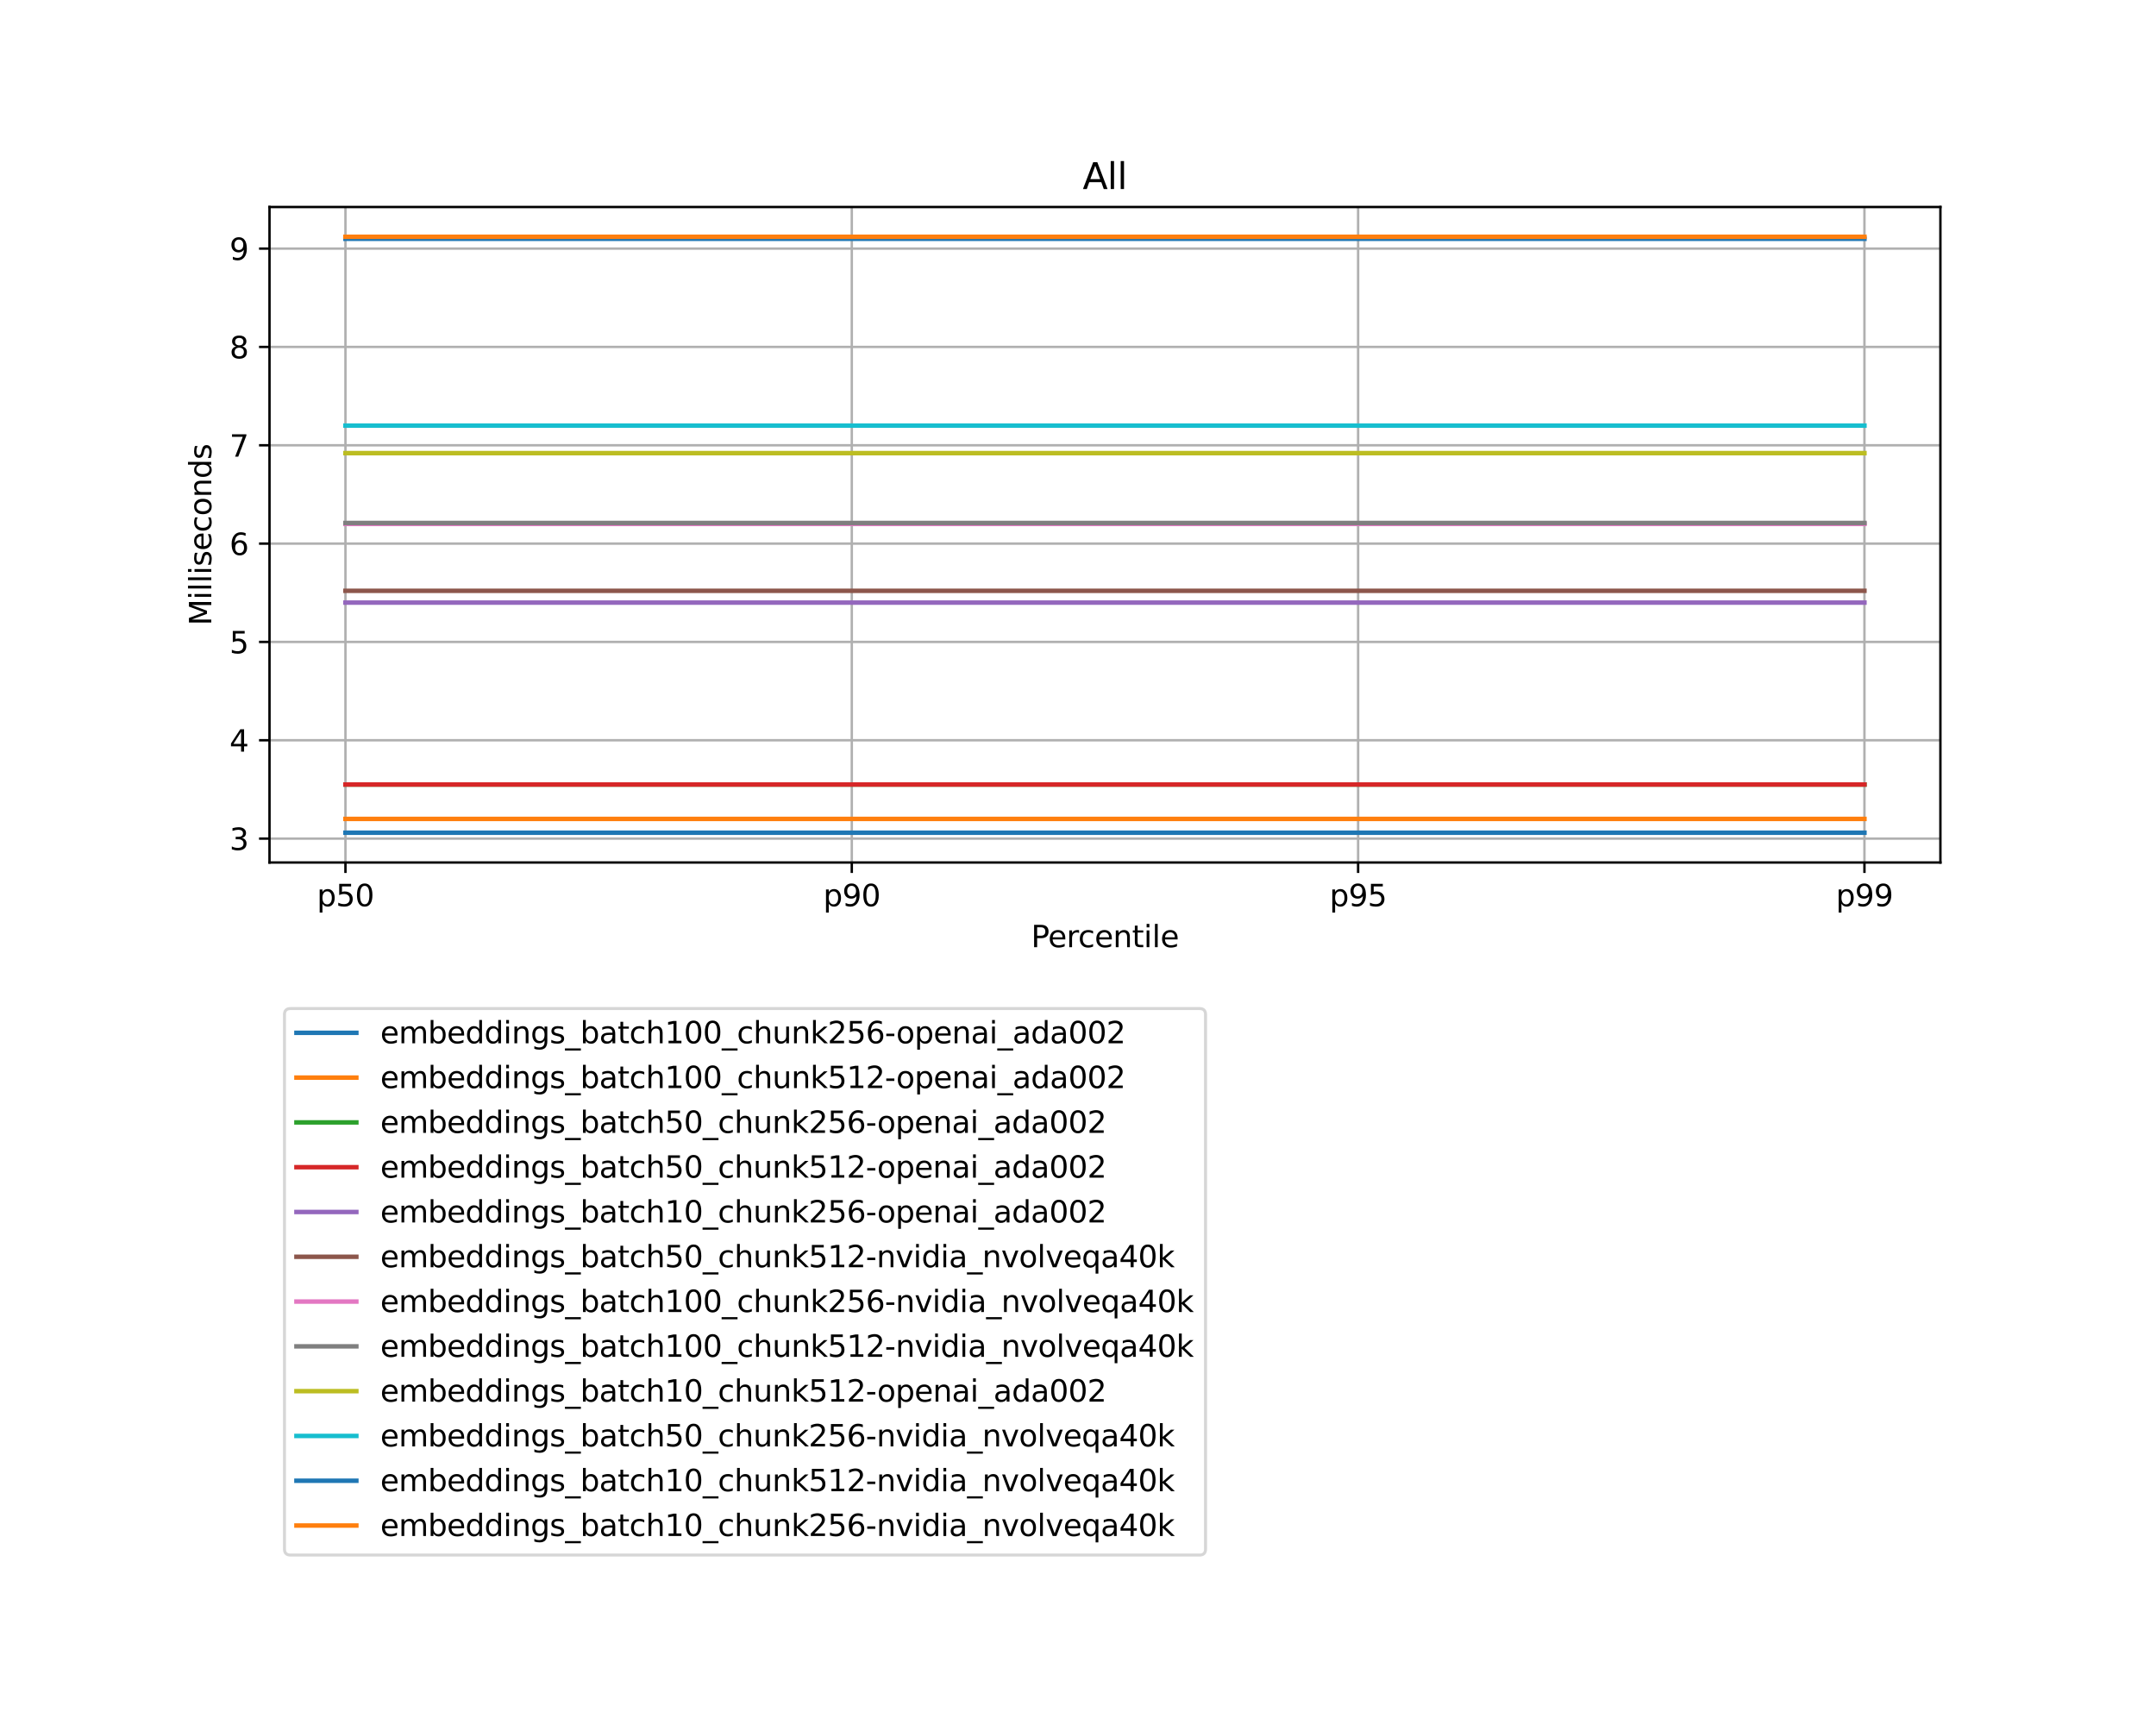 <?xml version="1.0" encoding="utf-8" standalone="no"?>
<!DOCTYPE svg PUBLIC "-//W3C//DTD SVG 1.1//EN"
  "http://www.w3.org/Graphics/SVG/1.1/DTD/svg11.dtd">
<svg xmlns:xlink="http://www.w3.org/1999/xlink" width="720pt" height="576pt" viewBox="0 0 720 576" xmlns="http://www.w3.org/2000/svg" version="1.1">
 <defs>
  <style type="text/css">*{stroke-linejoin: round; stroke-linecap: butt}</style>
 </defs>
 <g id="figure_1">
  <g id="patch_1">
   <path d="M 0 576 
L 720 576 
L 720 0 
L 0 0 
z
" style="fill: #ffffff"/>
  </g>
  <g id="axes_1">
   <g id="patch_2">
    <path d="M 90 288 
L 648 288 
L 648 69.12 
L 90 69.12 
z
" style="fill: #ffffff"/>
   </g>
   <g id="matplotlib.axis_1">
    <g id="xtick_1">
     <g id="line2d_1">
      <path d="M 115.364 288 
L 115.364 69.12 
" clip-path="url(#pc75e6e7403)" style="fill: none; stroke: #b0b0b0; stroke-width: 0.8; stroke-linecap: square"/>
     </g>
     <g id="line2d_2">
      <defs>
       <path id="mc8adda9b5d" d="M 0 0 
L 0 3.5 
" style="stroke: #000000; stroke-width: 0.8"/>
      </defs>
      <g>
       <use xlink:href="#mc8adda9b5d" x="115.364" y="288" style="stroke: #000000; stroke-width: 0.8"/>
      </g>
     </g>
     <g id="text_1">
      <!-- p50 -->
      <g transform="translate(105.827 302.598) scale(0.1 -0.1)">
       <defs>
        <path id="DejaVuSans-70" d="M 1159 525 
L 1159 -1331 
L 581 -1331 
L 581 3500 
L 1159 3500 
L 1159 2969 
Q 1341 3281 1617 3432 
Q 1894 3584 2278 3584 
Q 2916 3584 3314 3078 
Q 3713 2572 3713 1747 
Q 3713 922 3314 415 
Q 2916 -91 2278 -91 
Q 1894 -91 1617 61 
Q 1341 213 1159 525 
z
M 3116 1747 
Q 3116 2381 2855 2742 
Q 2594 3103 2138 3103 
Q 1681 3103 1420 2742 
Q 1159 2381 1159 1747 
Q 1159 1113 1420 752 
Q 1681 391 2138 391 
Q 2594 391 2855 752 
Q 3116 1113 3116 1747 
z
" transform="scale(0.016)"/>
        <path id="DejaVuSans-35" d="M 691 4666 
L 3169 4666 
L 3169 4134 
L 1269 4134 
L 1269 2991 
Q 1406 3038 1543 3061 
Q 1681 3084 1819 3084 
Q 2600 3084 3056 2656 
Q 3513 2228 3513 1497 
Q 3513 744 3044 326 
Q 2575 -91 1722 -91 
Q 1428 -91 1123 -41 
Q 819 9 494 109 
L 494 744 
Q 775 591 1075 516 
Q 1375 441 1709 441 
Q 2250 441 2565 725 
Q 2881 1009 2881 1497 
Q 2881 1984 2565 2268 
Q 2250 2553 1709 2553 
Q 1456 2553 1204 2497 
Q 953 2441 691 2322 
L 691 4666 
z
" transform="scale(0.016)"/>
        <path id="DejaVuSans-30" d="M 2034 4250 
Q 1547 4250 1301 3770 
Q 1056 3291 1056 2328 
Q 1056 1369 1301 889 
Q 1547 409 2034 409 
Q 2525 409 2770 889 
Q 3016 1369 3016 2328 
Q 3016 3291 2770 3770 
Q 2525 4250 2034 4250 
z
M 2034 4750 
Q 2819 4750 3233 4129 
Q 3647 3509 3647 2328 
Q 3647 1150 3233 529 
Q 2819 -91 2034 -91 
Q 1250 -91 836 529 
Q 422 1150 422 2328 
Q 422 3509 836 4129 
Q 1250 4750 2034 4750 
z
" transform="scale(0.016)"/>
       </defs>
       <use xlink:href="#DejaVuSans-70"/>
       <use xlink:href="#DejaVuSans-35" x="63.477"/>
       <use xlink:href="#DejaVuSans-30" x="127.1"/>
      </g>
     </g>
    </g>
    <g id="xtick_2">
     <g id="line2d_3">
      <path d="M 284.455 288 
L 284.455 69.12 
" clip-path="url(#pc75e6e7403)" style="fill: none; stroke: #b0b0b0; stroke-width: 0.8; stroke-linecap: square"/>
     </g>
     <g id="line2d_4">
      <g>
       <use xlink:href="#mc8adda9b5d" x="284.455" y="288" style="stroke: #000000; stroke-width: 0.8"/>
      </g>
     </g>
     <g id="text_2">
      <!-- p90 -->
      <g transform="translate(274.918 302.598) scale(0.1 -0.1)">
       <defs>
        <path id="DejaVuSans-39" d="M 703 97 
L 703 672 
Q 941 559 1184 500 
Q 1428 441 1663 441 
Q 2288 441 2617 861 
Q 2947 1281 2994 2138 
Q 2813 1869 2534 1725 
Q 2256 1581 1919 1581 
Q 1219 1581 811 2004 
Q 403 2428 403 3163 
Q 403 3881 828 4315 
Q 1253 4750 1959 4750 
Q 2769 4750 3195 4129 
Q 3622 3509 3622 2328 
Q 3622 1225 3098 567 
Q 2575 -91 1691 -91 
Q 1453 -91 1209 -44 
Q 966 3 703 97 
z
M 1959 2075 
Q 2384 2075 2632 2365 
Q 2881 2656 2881 3163 
Q 2881 3666 2632 3958 
Q 2384 4250 1959 4250 
Q 1534 4250 1286 3958 
Q 1038 3666 1038 3163 
Q 1038 2656 1286 2365 
Q 1534 2075 1959 2075 
z
" transform="scale(0.016)"/>
       </defs>
       <use xlink:href="#DejaVuSans-70"/>
       <use xlink:href="#DejaVuSans-39" x="63.477"/>
       <use xlink:href="#DejaVuSans-30" x="127.1"/>
      </g>
     </g>
    </g>
    <g id="xtick_3">
     <g id="line2d_5">
      <path d="M 453.545 288 
L 453.545 69.12 
" clip-path="url(#pc75e6e7403)" style="fill: none; stroke: #b0b0b0; stroke-width: 0.8; stroke-linecap: square"/>
     </g>
     <g id="line2d_6">
      <g>
       <use xlink:href="#mc8adda9b5d" x="453.545" y="288" style="stroke: #000000; stroke-width: 0.8"/>
      </g>
     </g>
     <g id="text_3">
      <!-- p95 -->
      <g transform="translate(444.009 302.598) scale(0.1 -0.1)">
       <use xlink:href="#DejaVuSans-70"/>
       <use xlink:href="#DejaVuSans-39" x="63.477"/>
       <use xlink:href="#DejaVuSans-35" x="127.1"/>
      </g>
     </g>
    </g>
    <g id="xtick_4">
     <g id="line2d_7">
      <path d="M 622.636 288 
L 622.636 69.12 
" clip-path="url(#pc75e6e7403)" style="fill: none; stroke: #b0b0b0; stroke-width: 0.8; stroke-linecap: square"/>
     </g>
     <g id="line2d_8">
      <g>
       <use xlink:href="#mc8adda9b5d" x="622.636" y="288" style="stroke: #000000; stroke-width: 0.8"/>
      </g>
     </g>
     <g id="text_4">
      <!-- p99 -->
      <g transform="translate(613.1 302.598) scale(0.1 -0.1)">
       <use xlink:href="#DejaVuSans-70"/>
       <use xlink:href="#DejaVuSans-39" x="63.477"/>
       <use xlink:href="#DejaVuSans-39" x="127.1"/>
      </g>
     </g>
    </g>
    <g id="text_5">
     <!-- Percentile -->
     <g transform="translate(344.337 316.277) scale(0.1 -0.1)">
      <defs>
       <path id="DejaVuSans-50" d="M 1259 4147 
L 1259 2394 
L 2053 2394 
Q 2494 2394 2734 2622 
Q 2975 2850 2975 3272 
Q 2975 3691 2734 3919 
Q 2494 4147 2053 4147 
L 1259 4147 
z
M 628 4666 
L 2053 4666 
Q 2838 4666 3239 4311 
Q 3641 3956 3641 3272 
Q 3641 2581 3239 2228 
Q 2838 1875 2053 1875 
L 1259 1875 
L 1259 0 
L 628 0 
L 628 4666 
z
" transform="scale(0.016)"/>
       <path id="DejaVuSans-65" d="M 3597 1894 
L 3597 1613 
L 953 1613 
Q 991 1019 1311 708 
Q 1631 397 2203 397 
Q 2534 397 2845 478 
Q 3156 559 3463 722 
L 3463 178 
Q 3153 47 2828 -22 
Q 2503 -91 2169 -91 
Q 1331 -91 842 396 
Q 353 884 353 1716 
Q 353 2575 817 3079 
Q 1281 3584 2069 3584 
Q 2775 3584 3186 3129 
Q 3597 2675 3597 1894 
z
M 3022 2063 
Q 3016 2534 2758 2815 
Q 2500 3097 2075 3097 
Q 1594 3097 1305 2825 
Q 1016 2553 972 2059 
L 3022 2063 
z
" transform="scale(0.016)"/>
       <path id="DejaVuSans-72" d="M 2631 2963 
Q 2534 3019 2420 3045 
Q 2306 3072 2169 3072 
Q 1681 3072 1420 2755 
Q 1159 2438 1159 1844 
L 1159 0 
L 581 0 
L 581 3500 
L 1159 3500 
L 1159 2956 
Q 1341 3275 1631 3429 
Q 1922 3584 2338 3584 
Q 2397 3584 2469 3576 
Q 2541 3569 2628 3553 
L 2631 2963 
z
" transform="scale(0.016)"/>
       <path id="DejaVuSans-63" d="M 3122 3366 
L 3122 2828 
Q 2878 2963 2633 3030 
Q 2388 3097 2138 3097 
Q 1578 3097 1268 2742 
Q 959 2388 959 1747 
Q 959 1106 1268 751 
Q 1578 397 2138 397 
Q 2388 397 2633 464 
Q 2878 531 3122 666 
L 3122 134 
Q 2881 22 2623 -34 
Q 2366 -91 2075 -91 
Q 1284 -91 818 406 
Q 353 903 353 1747 
Q 353 2603 823 3093 
Q 1294 3584 2113 3584 
Q 2378 3584 2631 3529 
Q 2884 3475 3122 3366 
z
" transform="scale(0.016)"/>
       <path id="DejaVuSans-6e" d="M 3513 2113 
L 3513 0 
L 2938 0 
L 2938 2094 
Q 2938 2591 2744 2837 
Q 2550 3084 2163 3084 
Q 1697 3084 1428 2787 
Q 1159 2491 1159 1978 
L 1159 0 
L 581 0 
L 581 3500 
L 1159 3500 
L 1159 2956 
Q 1366 3272 1645 3428 
Q 1925 3584 2291 3584 
Q 2894 3584 3203 3211 
Q 3513 2838 3513 2113 
z
" transform="scale(0.016)"/>
       <path id="DejaVuSans-74" d="M 1172 4494 
L 1172 3500 
L 2356 3500 
L 2356 3053 
L 1172 3053 
L 1172 1153 
Q 1172 725 1289 603 
Q 1406 481 1766 481 
L 2356 481 
L 2356 0 
L 1766 0 
Q 1100 0 847 248 
Q 594 497 594 1153 
L 594 3053 
L 172 3053 
L 172 3500 
L 594 3500 
L 594 4494 
L 1172 4494 
z
" transform="scale(0.016)"/>
       <path id="DejaVuSans-69" d="M 603 3500 
L 1178 3500 
L 1178 0 
L 603 0 
L 603 3500 
z
M 603 4863 
L 1178 4863 
L 1178 4134 
L 603 4134 
L 603 4863 
z
" transform="scale(0.016)"/>
       <path id="DejaVuSans-6c" d="M 603 4863 
L 1178 4863 
L 1178 0 
L 603 0 
L 603 4863 
z
" transform="scale(0.016)"/>
      </defs>
      <use xlink:href="#DejaVuSans-50"/>
      <use xlink:href="#DejaVuSans-65" x="56.678"/>
      <use xlink:href="#DejaVuSans-72" x="118.201"/>
      <use xlink:href="#DejaVuSans-63" x="157.064"/>
      <use xlink:href="#DejaVuSans-65" x="212.045"/>
      <use xlink:href="#DejaVuSans-6e" x="273.568"/>
      <use xlink:href="#DejaVuSans-74" x="336.947"/>
      <use xlink:href="#DejaVuSans-69" x="376.156"/>
      <use xlink:href="#DejaVuSans-6c" x="403.939"/>
      <use xlink:href="#DejaVuSans-65" x="431.723"/>
     </g>
    </g>
   </g>
   <g id="matplotlib.axis_2">
    <g id="ytick_1">
     <g id="line2d_9">
      <path d="M 90 280.021 
L 648 280.021 
" clip-path="url(#pc75e6e7403)" style="fill: none; stroke: #b0b0b0; stroke-width: 0.8; stroke-linecap: square"/>
     </g>
     <g id="line2d_10">
      <defs>
       <path id="m643e9d673b" d="M 0 0 
L -3.5 0 
" style="stroke: #000000; stroke-width: 0.8"/>
      </defs>
      <g>
       <use xlink:href="#m643e9d673b" x="90" y="280.021" style="stroke: #000000; stroke-width: 0.8"/>
      </g>
     </g>
     <g id="text_6">
      <!-- 3 -->
      <g transform="translate(76.638 283.82) scale(0.1 -0.1)">
       <defs>
        <path id="DejaVuSans-33" d="M 2597 2516 
Q 3050 2419 3304 2112 
Q 3559 1806 3559 1356 
Q 3559 666 3084 287 
Q 2609 -91 1734 -91 
Q 1441 -91 1130 -33 
Q 819 25 488 141 
L 488 750 
Q 750 597 1062 519 
Q 1375 441 1716 441 
Q 2309 441 2620 675 
Q 2931 909 2931 1356 
Q 2931 1769 2642 2001 
Q 2353 2234 1838 2234 
L 1294 2234 
L 1294 2753 
L 1863 2753 
Q 2328 2753 2575 2939 
Q 2822 3125 2822 3475 
Q 2822 3834 2567 4026 
Q 2313 4219 1838 4219 
Q 1578 4219 1281 4162 
Q 984 4106 628 3988 
L 628 4550 
Q 988 4650 1302 4700 
Q 1616 4750 1894 4750 
Q 2613 4750 3031 4423 
Q 3450 4097 3450 3541 
Q 3450 3153 3228 2886 
Q 3006 2619 2597 2516 
z
" transform="scale(0.016)"/>
       </defs>
       <use xlink:href="#DejaVuSans-33"/>
      </g>
     </g>
    </g>
    <g id="ytick_2">
     <g id="line2d_11">
      <path d="M 90 247.186 
L 648 247.186 
" clip-path="url(#pc75e6e7403)" style="fill: none; stroke: #b0b0b0; stroke-width: 0.8; stroke-linecap: square"/>
     </g>
     <g id="line2d_12">
      <g>
       <use xlink:href="#m643e9d673b" x="90" y="247.186" style="stroke: #000000; stroke-width: 0.8"/>
      </g>
     </g>
     <g id="text_7">
      <!-- 4 -->
      <g transform="translate(76.638 250.985) scale(0.1 -0.1)">
       <defs>
        <path id="DejaVuSans-34" d="M 2419 4116 
L 825 1625 
L 2419 1625 
L 2419 4116 
z
M 2253 4666 
L 3047 4666 
L 3047 1625 
L 3713 1625 
L 3713 1100 
L 3047 1100 
L 3047 0 
L 2419 0 
L 2419 1100 
L 313 1100 
L 313 1709 
L 2253 4666 
z
" transform="scale(0.016)"/>
       </defs>
       <use xlink:href="#DejaVuSans-34"/>
      </g>
     </g>
    </g>
    <g id="ytick_3">
     <g id="line2d_13">
      <path d="M 90 214.35 
L 648 214.35 
" clip-path="url(#pc75e6e7403)" style="fill: none; stroke: #b0b0b0; stroke-width: 0.8; stroke-linecap: square"/>
     </g>
     <g id="line2d_14">
      <g>
       <use xlink:href="#m643e9d673b" x="90" y="214.35" style="stroke: #000000; stroke-width: 0.8"/>
      </g>
     </g>
     <g id="text_8">
      <!-- 5 -->
      <g transform="translate(76.638 218.15) scale(0.1 -0.1)">
       <use xlink:href="#DejaVuSans-35"/>
      </g>
     </g>
    </g>
    <g id="ytick_4">
     <g id="line2d_15">
      <path d="M 90 181.515 
L 648 181.515 
" clip-path="url(#pc75e6e7403)" style="fill: none; stroke: #b0b0b0; stroke-width: 0.8; stroke-linecap: square"/>
     </g>
     <g id="line2d_16">
      <g>
       <use xlink:href="#m643e9d673b" x="90" y="181.515" style="stroke: #000000; stroke-width: 0.8"/>
      </g>
     </g>
     <g id="text_9">
      <!-- 6 -->
      <g transform="translate(76.638 185.314) scale(0.1 -0.1)">
       <defs>
        <path id="DejaVuSans-36" d="M 2113 2584 
Q 1688 2584 1439 2293 
Q 1191 2003 1191 1497 
Q 1191 994 1439 701 
Q 1688 409 2113 409 
Q 2538 409 2786 701 
Q 3034 994 3034 1497 
Q 3034 2003 2786 2293 
Q 2538 2584 2113 2584 
z
M 3366 4563 
L 3366 3988 
Q 3128 4100 2886 4159 
Q 2644 4219 2406 4219 
Q 1781 4219 1451 3797 
Q 1122 3375 1075 2522 
Q 1259 2794 1537 2939 
Q 1816 3084 2150 3084 
Q 2853 3084 3261 2657 
Q 3669 2231 3669 1497 
Q 3669 778 3244 343 
Q 2819 -91 2113 -91 
Q 1303 -91 875 529 
Q 447 1150 447 2328 
Q 447 3434 972 4092 
Q 1497 4750 2381 4750 
Q 2619 4750 2861 4703 
Q 3103 4656 3366 4563 
z
" transform="scale(0.016)"/>
       </defs>
       <use xlink:href="#DejaVuSans-36"/>
      </g>
     </g>
    </g>
    <g id="ytick_5">
     <g id="line2d_17">
      <path d="M 90 148.68 
L 648 148.68 
" clip-path="url(#pc75e6e7403)" style="fill: none; stroke: #b0b0b0; stroke-width: 0.8; stroke-linecap: square"/>
     </g>
     <g id="line2d_18">
      <g>
       <use xlink:href="#m643e9d673b" x="90" y="148.68" style="stroke: #000000; stroke-width: 0.8"/>
      </g>
     </g>
     <g id="text_10">
      <!-- 7 -->
      <g transform="translate(76.638 152.479) scale(0.1 -0.1)">
       <defs>
        <path id="DejaVuSans-37" d="M 525 4666 
L 3525 4666 
L 3525 4397 
L 1831 0 
L 1172 0 
L 2766 4134 
L 525 4134 
L 525 4666 
z
" transform="scale(0.016)"/>
       </defs>
       <use xlink:href="#DejaVuSans-37"/>
      </g>
     </g>
    </g>
    <g id="ytick_6">
     <g id="line2d_19">
      <path d="M 90 115.845 
L 648 115.845 
" clip-path="url(#pc75e6e7403)" style="fill: none; stroke: #b0b0b0; stroke-width: 0.8; stroke-linecap: square"/>
     </g>
     <g id="line2d_20">
      <g>
       <use xlink:href="#m643e9d673b" x="90" y="115.845" style="stroke: #000000; stroke-width: 0.8"/>
      </g>
     </g>
     <g id="text_11">
      <!-- 8 -->
      <g transform="translate(76.638 119.644) scale(0.1 -0.1)">
       <defs>
        <path id="DejaVuSans-38" d="M 2034 2216 
Q 1584 2216 1326 1975 
Q 1069 1734 1069 1313 
Q 1069 891 1326 650 
Q 1584 409 2034 409 
Q 2484 409 2743 651 
Q 3003 894 3003 1313 
Q 3003 1734 2745 1975 
Q 2488 2216 2034 2216 
z
M 1403 2484 
Q 997 2584 770 2862 
Q 544 3141 544 3541 
Q 544 4100 942 4425 
Q 1341 4750 2034 4750 
Q 2731 4750 3128 4425 
Q 3525 4100 3525 3541 
Q 3525 3141 3298 2862 
Q 3072 2584 2669 2484 
Q 3125 2378 3379 2068 
Q 3634 1759 3634 1313 
Q 3634 634 3220 271 
Q 2806 -91 2034 -91 
Q 1263 -91 848 271 
Q 434 634 434 1313 
Q 434 1759 690 2068 
Q 947 2378 1403 2484 
z
M 1172 3481 
Q 1172 3119 1398 2916 
Q 1625 2713 2034 2713 
Q 2441 2713 2670 2916 
Q 2900 3119 2900 3481 
Q 2900 3844 2670 4047 
Q 2441 4250 2034 4250 
Q 1625 4250 1398 4047 
Q 1172 3844 1172 3481 
z
" transform="scale(0.016)"/>
       </defs>
       <use xlink:href="#DejaVuSans-38"/>
      </g>
     </g>
    </g>
    <g id="ytick_7">
     <g id="line2d_21">
      <path d="M 90 83.009 
L 648 83.009 
" clip-path="url(#pc75e6e7403)" style="fill: none; stroke: #b0b0b0; stroke-width: 0.8; stroke-linecap: square"/>
     </g>
     <g id="line2d_22">
      <g>
       <use xlink:href="#m643e9d673b" x="90" y="83.009" style="stroke: #000000; stroke-width: 0.8"/>
      </g>
     </g>
     <g id="text_12">
      <!-- 9 -->
      <g transform="translate(76.638 86.809) scale(0.1 -0.1)">
       <use xlink:href="#DejaVuSans-39"/>
      </g>
     </g>
    </g>
    <g id="text_13">
     <!-- Milliseconds -->
     <g transform="translate(70.558 208.868) rotate(-90) scale(0.1 -0.1)">
      <defs>
       <path id="DejaVuSans-4d" d="M 628 4666 
L 1569 4666 
L 2759 1491 
L 3956 4666 
L 4897 4666 
L 4897 0 
L 4281 0 
L 4281 4097 
L 3078 897 
L 2444 897 
L 1241 4097 
L 1241 0 
L 628 0 
L 628 4666 
z
" transform="scale(0.016)"/>
       <path id="DejaVuSans-73" d="M 2834 3397 
L 2834 2853 
Q 2591 2978 2328 3040 
Q 2066 3103 1784 3103 
Q 1356 3103 1142 2972 
Q 928 2841 928 2578 
Q 928 2378 1081 2264 
Q 1234 2150 1697 2047 
L 1894 2003 
Q 2506 1872 2764 1633 
Q 3022 1394 3022 966 
Q 3022 478 2636 193 
Q 2250 -91 1575 -91 
Q 1294 -91 989 -36 
Q 684 19 347 128 
L 347 722 
Q 666 556 975 473 
Q 1284 391 1588 391 
Q 1994 391 2212 530 
Q 2431 669 2431 922 
Q 2431 1156 2273 1281 
Q 2116 1406 1581 1522 
L 1381 1569 
Q 847 1681 609 1914 
Q 372 2147 372 2553 
Q 372 3047 722 3315 
Q 1072 3584 1716 3584 
Q 2034 3584 2315 3537 
Q 2597 3491 2834 3397 
z
" transform="scale(0.016)"/>
       <path id="DejaVuSans-6f" d="M 1959 3097 
Q 1497 3097 1228 2736 
Q 959 2375 959 1747 
Q 959 1119 1226 758 
Q 1494 397 1959 397 
Q 2419 397 2687 759 
Q 2956 1122 2956 1747 
Q 2956 2369 2687 2733 
Q 2419 3097 1959 3097 
z
M 1959 3584 
Q 2709 3584 3137 3096 
Q 3566 2609 3566 1747 
Q 3566 888 3137 398 
Q 2709 -91 1959 -91 
Q 1206 -91 779 398 
Q 353 888 353 1747 
Q 353 2609 779 3096 
Q 1206 3584 1959 3584 
z
" transform="scale(0.016)"/>
       <path id="DejaVuSans-64" d="M 2906 2969 
L 2906 4863 
L 3481 4863 
L 3481 0 
L 2906 0 
L 2906 525 
Q 2725 213 2448 61 
Q 2172 -91 1784 -91 
Q 1150 -91 751 415 
Q 353 922 353 1747 
Q 353 2572 751 3078 
Q 1150 3584 1784 3584 
Q 2172 3584 2448 3432 
Q 2725 3281 2906 2969 
z
M 947 1747 
Q 947 1113 1208 752 
Q 1469 391 1925 391 
Q 2381 391 2643 752 
Q 2906 1113 2906 1747 
Q 2906 2381 2643 2742 
Q 2381 3103 1925 3103 
Q 1469 3103 1208 2742 
Q 947 2381 947 1747 
z
" transform="scale(0.016)"/>
      </defs>
      <use xlink:href="#DejaVuSans-4d"/>
      <use xlink:href="#DejaVuSans-69" x="86.279"/>
      <use xlink:href="#DejaVuSans-6c" x="114.062"/>
      <use xlink:href="#DejaVuSans-6c" x="141.846"/>
      <use xlink:href="#DejaVuSans-69" x="169.629"/>
      <use xlink:href="#DejaVuSans-73" x="197.412"/>
      <use xlink:href="#DejaVuSans-65" x="249.512"/>
      <use xlink:href="#DejaVuSans-63" x="311.035"/>
      <use xlink:href="#DejaVuSans-6f" x="366.016"/>
      <use xlink:href="#DejaVuSans-6e" x="427.197"/>
      <use xlink:href="#DejaVuSans-64" x="490.576"/>
      <use xlink:href="#DejaVuSans-73" x="554.053"/>
     </g>
    </g>
   </g>
   <g id="line2d_23">
    <path d="M 115.364 278.051 
L 284.455 278.051 
L 453.545 278.051 
L 622.636 278.051 
" clip-path="url(#pc75e6e7403)" style="fill: none; stroke: #1f77b4; stroke-width: 1.5; stroke-linecap: square"/>
   </g>
   <g id="line2d_24">
    <path d="M 115.364 273.454 
L 284.455 273.454 
L 453.545 273.454 
L 622.636 273.454 
" clip-path="url(#pc75e6e7403)" style="fill: none; stroke: #ff7f0e; stroke-width: 1.5; stroke-linecap: square"/>
   </g>
   <g id="line2d_25">
    <path d="M 115.364 261.962 
L 284.455 261.962 
L 453.545 261.962 
L 622.636 261.962 
" clip-path="url(#pc75e6e7403)" style="fill: none; stroke: #2ca02c; stroke-width: 1.5; stroke-linecap: square"/>
   </g>
   <g id="line2d_26">
    <path d="M 115.364 261.962 
L 284.455 261.962 
L 453.545 261.962 
L 622.636 261.962 
" clip-path="url(#pc75e6e7403)" style="fill: none; stroke: #d62728; stroke-width: 1.5; stroke-linecap: square"/>
   </g>
   <g id="line2d_27">
    <path d="M 115.364 201.216 
L 284.455 201.216 
L 453.545 201.216 
L 622.636 201.216 
" clip-path="url(#pc75e6e7403)" style="fill: none; stroke: #9467bd; stroke-width: 1.5; stroke-linecap: square"/>
   </g>
   <g id="line2d_28">
    <path d="M 115.364 197.276 
L 284.455 197.276 
L 453.545 197.276 
L 622.636 197.276 
" clip-path="url(#pc75e6e7403)" style="fill: none; stroke: #8c564b; stroke-width: 1.5; stroke-linecap: square"/>
   </g>
   <g id="line2d_29">
    <path d="M 115.364 174.948 
L 284.455 174.948 
L 453.545 174.948 
L 622.636 174.948 
" clip-path="url(#pc75e6e7403)" style="fill: none; stroke: #e377c2; stroke-width: 1.5; stroke-linecap: square"/>
   </g>
   <g id="line2d_30">
    <path d="M 115.364 174.62 
L 284.455 174.62 
L 453.545 174.62 
L 622.636 174.62 
" clip-path="url(#pc75e6e7403)" style="fill: none; stroke: #7f7f7f; stroke-width: 1.5; stroke-linecap: square"/>
   </g>
   <g id="line2d_31">
    <path d="M 115.364 151.307 
L 284.455 151.307 
L 453.545 151.307 
L 622.636 151.307 
" clip-path="url(#pc75e6e7403)" style="fill: none; stroke: #bcbd22; stroke-width: 1.5; stroke-linecap: square"/>
   </g>
   <g id="line2d_32">
    <path d="M 115.364 142.113 
L 284.455 142.113 
L 453.545 142.113 
L 622.636 142.113 
" clip-path="url(#pc75e6e7403)" style="fill: none; stroke: #17becf; stroke-width: 1.5; stroke-linecap: square"/>
   </g>
   <g id="line2d_33">
    <path d="M 115.364 79.726 
L 284.455 79.726 
L 453.545 79.726 
L 622.636 79.726 
" clip-path="url(#pc75e6e7403)" style="fill: none; stroke: #1f77b4; stroke-width: 1.5; stroke-linecap: square"/>
   </g>
   <g id="line2d_34">
    <path d="M 115.364 79.069 
L 284.455 79.069 
L 453.545 79.069 
L 622.636 79.069 
" clip-path="url(#pc75e6e7403)" style="fill: none; stroke: #ff7f0e; stroke-width: 1.5; stroke-linecap: square"/>
   </g>
   <g id="patch_3">
    <path d="M 90 288 
L 90 69.12 
" style="fill: none; stroke: #000000; stroke-width: 0.8; stroke-linejoin: miter; stroke-linecap: square"/>
   </g>
   <g id="patch_4">
    <path d="M 648 288 
L 648 69.12 
" style="fill: none; stroke: #000000; stroke-width: 0.8; stroke-linejoin: miter; stroke-linecap: square"/>
   </g>
   <g id="patch_5">
    <path d="M 90 288 
L 648 288 
" style="fill: none; stroke: #000000; stroke-width: 0.8; stroke-linejoin: miter; stroke-linecap: square"/>
   </g>
   <g id="patch_6">
    <path d="M 90 69.12 
L 648 69.12 
" style="fill: none; stroke: #000000; stroke-width: 0.8; stroke-linejoin: miter; stroke-linecap: square"/>
   </g>
   <g id="text_14">
    <!-- All -->
    <g transform="translate(361.562 63.12) scale(0.12 -0.12)">
     <defs>
      <path id="DejaVuSans-41" d="M 2188 4044 
L 1331 1722 
L 3047 1722 
L 2188 4044 
z
M 1831 4666 
L 2547 4666 
L 4325 0 
L 3669 0 
L 3244 1197 
L 1141 1197 
L 716 0 
L 50 0 
L 1831 4666 
z
" transform="scale(0.016)"/>
     </defs>
     <use xlink:href="#DejaVuSans-41"/>
     <use xlink:href="#DejaVuSans-6c" x="68.408"/>
     <use xlink:href="#DejaVuSans-6c" x="96.191"/>
    </g>
   </g>
   <g id="legend_1">
    <g id="patch_7">
     <path d="M 97 519.251 
L 400.589 519.251 
Q 402.589 519.251 402.589 517.251 
L 402.589 338.776 
Q 402.589 336.776 400.589 336.776 
L 97 336.776 
Q 95 336.776 95 338.776 
L 95 517.251 
Q 95 519.251 97 519.251 
z
" style="fill: #ffffff; opacity: 0.8; stroke: #cccccc; stroke-linejoin: miter"/>
    </g>
    <g id="line2d_35">
     <path d="M 99 344.874 
L 109 344.874 
L 119 344.874 
" style="fill: none; stroke: #1f77b4; stroke-width: 1.5; stroke-linecap: square"/>
    </g>
    <g id="text_15">
     <!-- embeddings_batch100_chunk256-openai_ada002 -->
     <g transform="translate(127 348.374) scale(0.1 -0.1)">
      <defs>
       <path id="DejaVuSans-6d" d="M 3328 2828 
Q 3544 3216 3844 3400 
Q 4144 3584 4550 3584 
Q 5097 3584 5394 3201 
Q 5691 2819 5691 2113 
L 5691 0 
L 5113 0 
L 5113 2094 
Q 5113 2597 4934 2840 
Q 4756 3084 4391 3084 
Q 3944 3084 3684 2787 
Q 3425 2491 3425 1978 
L 3425 0 
L 2847 0 
L 2847 2094 
Q 2847 2600 2669 2842 
Q 2491 3084 2119 3084 
Q 1678 3084 1418 2786 
Q 1159 2488 1159 1978 
L 1159 0 
L 581 0 
L 581 3500 
L 1159 3500 
L 1159 2956 
Q 1356 3278 1631 3431 
Q 1906 3584 2284 3584 
Q 2666 3584 2933 3390 
Q 3200 3197 3328 2828 
z
" transform="scale(0.016)"/>
       <path id="DejaVuSans-62" d="M 3116 1747 
Q 3116 2381 2855 2742 
Q 2594 3103 2138 3103 
Q 1681 3103 1420 2742 
Q 1159 2381 1159 1747 
Q 1159 1113 1420 752 
Q 1681 391 2138 391 
Q 2594 391 2855 752 
Q 3116 1113 3116 1747 
z
M 1159 2969 
Q 1341 3281 1617 3432 
Q 1894 3584 2278 3584 
Q 2916 3584 3314 3078 
Q 3713 2572 3713 1747 
Q 3713 922 3314 415 
Q 2916 -91 2278 -91 
Q 1894 -91 1617 61 
Q 1341 213 1159 525 
L 1159 0 
L 581 0 
L 581 4863 
L 1159 4863 
L 1159 2969 
z
" transform="scale(0.016)"/>
       <path id="DejaVuSans-67" d="M 2906 1791 
Q 2906 2416 2648 2759 
Q 2391 3103 1925 3103 
Q 1463 3103 1205 2759 
Q 947 2416 947 1791 
Q 947 1169 1205 825 
Q 1463 481 1925 481 
Q 2391 481 2648 825 
Q 2906 1169 2906 1791 
z
M 3481 434 
Q 3481 -459 3084 -895 
Q 2688 -1331 1869 -1331 
Q 1566 -1331 1297 -1286 
Q 1028 -1241 775 -1147 
L 775 -588 
Q 1028 -725 1275 -790 
Q 1522 -856 1778 -856 
Q 2344 -856 2625 -561 
Q 2906 -266 2906 331 
L 2906 616 
Q 2728 306 2450 153 
Q 2172 0 1784 0 
Q 1141 0 747 490 
Q 353 981 353 1791 
Q 353 2603 747 3093 
Q 1141 3584 1784 3584 
Q 2172 3584 2450 3431 
Q 2728 3278 2906 2969 
L 2906 3500 
L 3481 3500 
L 3481 434 
z
" transform="scale(0.016)"/>
       <path id="DejaVuSans-5f" d="M 3263 -1063 
L 3263 -1509 
L -63 -1509 
L -63 -1063 
L 3263 -1063 
z
" transform="scale(0.016)"/>
       <path id="DejaVuSans-61" d="M 2194 1759 
Q 1497 1759 1228 1600 
Q 959 1441 959 1056 
Q 959 750 1161 570 
Q 1363 391 1709 391 
Q 2188 391 2477 730 
Q 2766 1069 2766 1631 
L 2766 1759 
L 2194 1759 
z
M 3341 1997 
L 3341 0 
L 2766 0 
L 2766 531 
Q 2569 213 2275 61 
Q 1981 -91 1556 -91 
Q 1019 -91 701 211 
Q 384 513 384 1019 
Q 384 1609 779 1909 
Q 1175 2209 1959 2209 
L 2766 2209 
L 2766 2266 
Q 2766 2663 2505 2880 
Q 2244 3097 1772 3097 
Q 1472 3097 1187 3025 
Q 903 2953 641 2809 
L 641 3341 
Q 956 3463 1253 3523 
Q 1550 3584 1831 3584 
Q 2591 3584 2966 3190 
Q 3341 2797 3341 1997 
z
" transform="scale(0.016)"/>
       <path id="DejaVuSans-68" d="M 3513 2113 
L 3513 0 
L 2938 0 
L 2938 2094 
Q 2938 2591 2744 2837 
Q 2550 3084 2163 3084 
Q 1697 3084 1428 2787 
Q 1159 2491 1159 1978 
L 1159 0 
L 581 0 
L 581 4863 
L 1159 4863 
L 1159 2956 
Q 1366 3272 1645 3428 
Q 1925 3584 2291 3584 
Q 2894 3584 3203 3211 
Q 3513 2838 3513 2113 
z
" transform="scale(0.016)"/>
       <path id="DejaVuSans-31" d="M 794 531 
L 1825 531 
L 1825 4091 
L 703 3866 
L 703 4441 
L 1819 4666 
L 2450 4666 
L 2450 531 
L 3481 531 
L 3481 0 
L 794 0 
L 794 531 
z
" transform="scale(0.016)"/>
       <path id="DejaVuSans-75" d="M 544 1381 
L 544 3500 
L 1119 3500 
L 1119 1403 
Q 1119 906 1312 657 
Q 1506 409 1894 409 
Q 2359 409 2629 706 
Q 2900 1003 2900 1516 
L 2900 3500 
L 3475 3500 
L 3475 0 
L 2900 0 
L 2900 538 
Q 2691 219 2414 64 
Q 2138 -91 1772 -91 
Q 1169 -91 856 284 
Q 544 659 544 1381 
z
M 1991 3584 
L 1991 3584 
z
" transform="scale(0.016)"/>
       <path id="DejaVuSans-6b" d="M 581 4863 
L 1159 4863 
L 1159 1991 
L 2875 3500 
L 3609 3500 
L 1753 1863 
L 3688 0 
L 2938 0 
L 1159 1709 
L 1159 0 
L 581 0 
L 581 4863 
z
" transform="scale(0.016)"/>
       <path id="DejaVuSans-32" d="M 1228 531 
L 3431 531 
L 3431 0 
L 469 0 
L 469 531 
Q 828 903 1448 1529 
Q 2069 2156 2228 2338 
Q 2531 2678 2651 2914 
Q 2772 3150 2772 3378 
Q 2772 3750 2511 3984 
Q 2250 4219 1831 4219 
Q 1534 4219 1204 4116 
Q 875 4013 500 3803 
L 500 4441 
Q 881 4594 1212 4672 
Q 1544 4750 1819 4750 
Q 2544 4750 2975 4387 
Q 3406 4025 3406 3419 
Q 3406 3131 3298 2873 
Q 3191 2616 2906 2266 
Q 2828 2175 2409 1742 
Q 1991 1309 1228 531 
z
" transform="scale(0.016)"/>
       <path id="DejaVuSans-2d" d="M 313 2009 
L 1997 2009 
L 1997 1497 
L 313 1497 
L 313 2009 
z
" transform="scale(0.016)"/>
      </defs>
      <use xlink:href="#DejaVuSans-65"/>
      <use xlink:href="#DejaVuSans-6d" x="61.523"/>
      <use xlink:href="#DejaVuSans-62" x="158.936"/>
      <use xlink:href="#DejaVuSans-65" x="222.412"/>
      <use xlink:href="#DejaVuSans-64" x="283.936"/>
      <use xlink:href="#DejaVuSans-64" x="347.412"/>
      <use xlink:href="#DejaVuSans-69" x="410.889"/>
      <use xlink:href="#DejaVuSans-6e" x="438.672"/>
      <use xlink:href="#DejaVuSans-67" x="502.051"/>
      <use xlink:href="#DejaVuSans-73" x="565.527"/>
      <use xlink:href="#DejaVuSans-5f" x="617.627"/>
      <use xlink:href="#DejaVuSans-62" x="667.627"/>
      <use xlink:href="#DejaVuSans-61" x="731.104"/>
      <use xlink:href="#DejaVuSans-74" x="792.383"/>
      <use xlink:href="#DejaVuSans-63" x="831.592"/>
      <use xlink:href="#DejaVuSans-68" x="886.572"/>
      <use xlink:href="#DejaVuSans-31" x="949.951"/>
      <use xlink:href="#DejaVuSans-30" x="1013.574"/>
      <use xlink:href="#DejaVuSans-30" x="1077.197"/>
      <use xlink:href="#DejaVuSans-5f" x="1140.82"/>
      <use xlink:href="#DejaVuSans-63" x="1190.82"/>
      <use xlink:href="#DejaVuSans-68" x="1245.801"/>
      <use xlink:href="#DejaVuSans-75" x="1309.18"/>
      <use xlink:href="#DejaVuSans-6e" x="1372.559"/>
      <use xlink:href="#DejaVuSans-6b" x="1435.938"/>
      <use xlink:href="#DejaVuSans-32" x="1493.848"/>
      <use xlink:href="#DejaVuSans-35" x="1557.471"/>
      <use xlink:href="#DejaVuSans-36" x="1621.094"/>
      <use xlink:href="#DejaVuSans-2d" x="1684.717"/>
      <use xlink:href="#DejaVuSans-6f" x="1722.676"/>
      <use xlink:href="#DejaVuSans-70" x="1783.857"/>
      <use xlink:href="#DejaVuSans-65" x="1847.334"/>
      <use xlink:href="#DejaVuSans-6e" x="1908.857"/>
      <use xlink:href="#DejaVuSans-61" x="1972.236"/>
      <use xlink:href="#DejaVuSans-69" x="2033.516"/>
      <use xlink:href="#DejaVuSans-5f" x="2061.299"/>
      <use xlink:href="#DejaVuSans-61" x="2111.299"/>
      <use xlink:href="#DejaVuSans-64" x="2172.578"/>
      <use xlink:href="#DejaVuSans-61" x="2236.055"/>
      <use xlink:href="#DejaVuSans-30" x="2297.334"/>
      <use xlink:href="#DejaVuSans-30" x="2360.957"/>
      <use xlink:href="#DejaVuSans-32" x="2424.58"/>
     </g>
    </g>
    <g id="line2d_36">
     <path d="M 99 359.831 
L 109 359.831 
L 119 359.831 
" style="fill: none; stroke: #ff7f0e; stroke-width: 1.5; stroke-linecap: square"/>
    </g>
    <g id="text_16">
     <!-- embeddings_batch100_chunk512-openai_ada002 -->
     <g transform="translate(127 363.331) scale(0.1 -0.1)">
      <use xlink:href="#DejaVuSans-65"/>
      <use xlink:href="#DejaVuSans-6d" x="61.523"/>
      <use xlink:href="#DejaVuSans-62" x="158.936"/>
      <use xlink:href="#DejaVuSans-65" x="222.412"/>
      <use xlink:href="#DejaVuSans-64" x="283.936"/>
      <use xlink:href="#DejaVuSans-64" x="347.412"/>
      <use xlink:href="#DejaVuSans-69" x="410.889"/>
      <use xlink:href="#DejaVuSans-6e" x="438.672"/>
      <use xlink:href="#DejaVuSans-67" x="502.051"/>
      <use xlink:href="#DejaVuSans-73" x="565.527"/>
      <use xlink:href="#DejaVuSans-5f" x="617.627"/>
      <use xlink:href="#DejaVuSans-62" x="667.627"/>
      <use xlink:href="#DejaVuSans-61" x="731.104"/>
      <use xlink:href="#DejaVuSans-74" x="792.383"/>
      <use xlink:href="#DejaVuSans-63" x="831.592"/>
      <use xlink:href="#DejaVuSans-68" x="886.572"/>
      <use xlink:href="#DejaVuSans-31" x="949.951"/>
      <use xlink:href="#DejaVuSans-30" x="1013.574"/>
      <use xlink:href="#DejaVuSans-30" x="1077.197"/>
      <use xlink:href="#DejaVuSans-5f" x="1140.82"/>
      <use xlink:href="#DejaVuSans-63" x="1190.82"/>
      <use xlink:href="#DejaVuSans-68" x="1245.801"/>
      <use xlink:href="#DejaVuSans-75" x="1309.18"/>
      <use xlink:href="#DejaVuSans-6e" x="1372.559"/>
      <use xlink:href="#DejaVuSans-6b" x="1435.938"/>
      <use xlink:href="#DejaVuSans-35" x="1493.848"/>
      <use xlink:href="#DejaVuSans-31" x="1557.471"/>
      <use xlink:href="#DejaVuSans-32" x="1621.094"/>
      <use xlink:href="#DejaVuSans-2d" x="1684.717"/>
      <use xlink:href="#DejaVuSans-6f" x="1722.676"/>
      <use xlink:href="#DejaVuSans-70" x="1783.857"/>
      <use xlink:href="#DejaVuSans-65" x="1847.334"/>
      <use xlink:href="#DejaVuSans-6e" x="1908.857"/>
      <use xlink:href="#DejaVuSans-61" x="1972.236"/>
      <use xlink:href="#DejaVuSans-69" x="2033.516"/>
      <use xlink:href="#DejaVuSans-5f" x="2061.299"/>
      <use xlink:href="#DejaVuSans-61" x="2111.299"/>
      <use xlink:href="#DejaVuSans-64" x="2172.578"/>
      <use xlink:href="#DejaVuSans-61" x="2236.055"/>
      <use xlink:href="#DejaVuSans-30" x="2297.334"/>
      <use xlink:href="#DejaVuSans-30" x="2360.957"/>
      <use xlink:href="#DejaVuSans-32" x="2424.58"/>
     </g>
    </g>
    <g id="line2d_37">
     <path d="M 99 374.787 
L 109 374.787 
L 119 374.787 
" style="fill: none; stroke: #2ca02c; stroke-width: 1.5; stroke-linecap: square"/>
    </g>
    <g id="text_17">
     <!-- embeddings_batch50_chunk256-openai_ada002 -->
     <g transform="translate(127 378.287) scale(0.1 -0.1)">
      <use xlink:href="#DejaVuSans-65"/>
      <use xlink:href="#DejaVuSans-6d" x="61.523"/>
      <use xlink:href="#DejaVuSans-62" x="158.936"/>
      <use xlink:href="#DejaVuSans-65" x="222.412"/>
      <use xlink:href="#DejaVuSans-64" x="283.936"/>
      <use xlink:href="#DejaVuSans-64" x="347.412"/>
      <use xlink:href="#DejaVuSans-69" x="410.889"/>
      <use xlink:href="#DejaVuSans-6e" x="438.672"/>
      <use xlink:href="#DejaVuSans-67" x="502.051"/>
      <use xlink:href="#DejaVuSans-73" x="565.527"/>
      <use xlink:href="#DejaVuSans-5f" x="617.627"/>
      <use xlink:href="#DejaVuSans-62" x="667.627"/>
      <use xlink:href="#DejaVuSans-61" x="731.104"/>
      <use xlink:href="#DejaVuSans-74" x="792.383"/>
      <use xlink:href="#DejaVuSans-63" x="831.592"/>
      <use xlink:href="#DejaVuSans-68" x="886.572"/>
      <use xlink:href="#DejaVuSans-35" x="949.951"/>
      <use xlink:href="#DejaVuSans-30" x="1013.574"/>
      <use xlink:href="#DejaVuSans-5f" x="1077.197"/>
      <use xlink:href="#DejaVuSans-63" x="1127.197"/>
      <use xlink:href="#DejaVuSans-68" x="1182.178"/>
      <use xlink:href="#DejaVuSans-75" x="1245.557"/>
      <use xlink:href="#DejaVuSans-6e" x="1308.936"/>
      <use xlink:href="#DejaVuSans-6b" x="1372.314"/>
      <use xlink:href="#DejaVuSans-32" x="1430.225"/>
      <use xlink:href="#DejaVuSans-35" x="1493.848"/>
      <use xlink:href="#DejaVuSans-36" x="1557.471"/>
      <use xlink:href="#DejaVuSans-2d" x="1621.094"/>
      <use xlink:href="#DejaVuSans-6f" x="1659.053"/>
      <use xlink:href="#DejaVuSans-70" x="1720.234"/>
      <use xlink:href="#DejaVuSans-65" x="1783.711"/>
      <use xlink:href="#DejaVuSans-6e" x="1845.234"/>
      <use xlink:href="#DejaVuSans-61" x="1908.613"/>
      <use xlink:href="#DejaVuSans-69" x="1969.893"/>
      <use xlink:href="#DejaVuSans-5f" x="1997.676"/>
      <use xlink:href="#DejaVuSans-61" x="2047.676"/>
      <use xlink:href="#DejaVuSans-64" x="2108.955"/>
      <use xlink:href="#DejaVuSans-61" x="2172.432"/>
      <use xlink:href="#DejaVuSans-30" x="2233.711"/>
      <use xlink:href="#DejaVuSans-30" x="2297.334"/>
      <use xlink:href="#DejaVuSans-32" x="2360.957"/>
     </g>
    </g>
    <g id="line2d_38">
     <path d="M 99 389.743 
L 109 389.743 
L 119 389.743 
" style="fill: none; stroke: #d62728; stroke-width: 1.5; stroke-linecap: square"/>
    </g>
    <g id="text_18">
     <!-- embeddings_batch50_chunk512-openai_ada002 -->
     <g transform="translate(127 393.243) scale(0.1 -0.1)">
      <use xlink:href="#DejaVuSans-65"/>
      <use xlink:href="#DejaVuSans-6d" x="61.523"/>
      <use xlink:href="#DejaVuSans-62" x="158.936"/>
      <use xlink:href="#DejaVuSans-65" x="222.412"/>
      <use xlink:href="#DejaVuSans-64" x="283.936"/>
      <use xlink:href="#DejaVuSans-64" x="347.412"/>
      <use xlink:href="#DejaVuSans-69" x="410.889"/>
      <use xlink:href="#DejaVuSans-6e" x="438.672"/>
      <use xlink:href="#DejaVuSans-67" x="502.051"/>
      <use xlink:href="#DejaVuSans-73" x="565.527"/>
      <use xlink:href="#DejaVuSans-5f" x="617.627"/>
      <use xlink:href="#DejaVuSans-62" x="667.627"/>
      <use xlink:href="#DejaVuSans-61" x="731.104"/>
      <use xlink:href="#DejaVuSans-74" x="792.383"/>
      <use xlink:href="#DejaVuSans-63" x="831.592"/>
      <use xlink:href="#DejaVuSans-68" x="886.572"/>
      <use xlink:href="#DejaVuSans-35" x="949.951"/>
      <use xlink:href="#DejaVuSans-30" x="1013.574"/>
      <use xlink:href="#DejaVuSans-5f" x="1077.197"/>
      <use xlink:href="#DejaVuSans-63" x="1127.197"/>
      <use xlink:href="#DejaVuSans-68" x="1182.178"/>
      <use xlink:href="#DejaVuSans-75" x="1245.557"/>
      <use xlink:href="#DejaVuSans-6e" x="1308.936"/>
      <use xlink:href="#DejaVuSans-6b" x="1372.314"/>
      <use xlink:href="#DejaVuSans-35" x="1430.225"/>
      <use xlink:href="#DejaVuSans-31" x="1493.848"/>
      <use xlink:href="#DejaVuSans-32" x="1557.471"/>
      <use xlink:href="#DejaVuSans-2d" x="1621.094"/>
      <use xlink:href="#DejaVuSans-6f" x="1659.053"/>
      <use xlink:href="#DejaVuSans-70" x="1720.234"/>
      <use xlink:href="#DejaVuSans-65" x="1783.711"/>
      <use xlink:href="#DejaVuSans-6e" x="1845.234"/>
      <use xlink:href="#DejaVuSans-61" x="1908.613"/>
      <use xlink:href="#DejaVuSans-69" x="1969.893"/>
      <use xlink:href="#DejaVuSans-5f" x="1997.676"/>
      <use xlink:href="#DejaVuSans-61" x="2047.676"/>
      <use xlink:href="#DejaVuSans-64" x="2108.955"/>
      <use xlink:href="#DejaVuSans-61" x="2172.432"/>
      <use xlink:href="#DejaVuSans-30" x="2233.711"/>
      <use xlink:href="#DejaVuSans-30" x="2297.334"/>
      <use xlink:href="#DejaVuSans-32" x="2360.957"/>
     </g>
    </g>
    <g id="line2d_39">
     <path d="M 99 404.699 
L 109 404.699 
L 119 404.699 
" style="fill: none; stroke: #9467bd; stroke-width: 1.5; stroke-linecap: square"/>
    </g>
    <g id="text_19">
     <!-- embeddings_batch10_chunk256-openai_ada002 -->
     <g transform="translate(127 408.199) scale(0.1 -0.1)">
      <use xlink:href="#DejaVuSans-65"/>
      <use xlink:href="#DejaVuSans-6d" x="61.523"/>
      <use xlink:href="#DejaVuSans-62" x="158.936"/>
      <use xlink:href="#DejaVuSans-65" x="222.412"/>
      <use xlink:href="#DejaVuSans-64" x="283.936"/>
      <use xlink:href="#DejaVuSans-64" x="347.412"/>
      <use xlink:href="#DejaVuSans-69" x="410.889"/>
      <use xlink:href="#DejaVuSans-6e" x="438.672"/>
      <use xlink:href="#DejaVuSans-67" x="502.051"/>
      <use xlink:href="#DejaVuSans-73" x="565.527"/>
      <use xlink:href="#DejaVuSans-5f" x="617.627"/>
      <use xlink:href="#DejaVuSans-62" x="667.627"/>
      <use xlink:href="#DejaVuSans-61" x="731.104"/>
      <use xlink:href="#DejaVuSans-74" x="792.383"/>
      <use xlink:href="#DejaVuSans-63" x="831.592"/>
      <use xlink:href="#DejaVuSans-68" x="886.572"/>
      <use xlink:href="#DejaVuSans-31" x="949.951"/>
      <use xlink:href="#DejaVuSans-30" x="1013.574"/>
      <use xlink:href="#DejaVuSans-5f" x="1077.197"/>
      <use xlink:href="#DejaVuSans-63" x="1127.197"/>
      <use xlink:href="#DejaVuSans-68" x="1182.178"/>
      <use xlink:href="#DejaVuSans-75" x="1245.557"/>
      <use xlink:href="#DejaVuSans-6e" x="1308.936"/>
      <use xlink:href="#DejaVuSans-6b" x="1372.314"/>
      <use xlink:href="#DejaVuSans-32" x="1430.225"/>
      <use xlink:href="#DejaVuSans-35" x="1493.848"/>
      <use xlink:href="#DejaVuSans-36" x="1557.471"/>
      <use xlink:href="#DejaVuSans-2d" x="1621.094"/>
      <use xlink:href="#DejaVuSans-6f" x="1659.053"/>
      <use xlink:href="#DejaVuSans-70" x="1720.234"/>
      <use xlink:href="#DejaVuSans-65" x="1783.711"/>
      <use xlink:href="#DejaVuSans-6e" x="1845.234"/>
      <use xlink:href="#DejaVuSans-61" x="1908.613"/>
      <use xlink:href="#DejaVuSans-69" x="1969.893"/>
      <use xlink:href="#DejaVuSans-5f" x="1997.676"/>
      <use xlink:href="#DejaVuSans-61" x="2047.676"/>
      <use xlink:href="#DejaVuSans-64" x="2108.955"/>
      <use xlink:href="#DejaVuSans-61" x="2172.432"/>
      <use xlink:href="#DejaVuSans-30" x="2233.711"/>
      <use xlink:href="#DejaVuSans-30" x="2297.334"/>
      <use xlink:href="#DejaVuSans-32" x="2360.957"/>
     </g>
    </g>
    <g id="line2d_40">
     <path d="M 99 419.656 
L 109 419.656 
L 119 419.656 
" style="fill: none; stroke: #8c564b; stroke-width: 1.5; stroke-linecap: square"/>
    </g>
    <g id="text_20">
     <!-- embeddings_batch50_chunk512-nvidia_nvolveqa40k -->
     <g transform="translate(127 423.156) scale(0.1 -0.1)">
      <defs>
       <path id="DejaVuSans-76" d="M 191 3500 
L 800 3500 
L 1894 563 
L 2988 3500 
L 3597 3500 
L 2284 0 
L 1503 0 
L 191 3500 
z
" transform="scale(0.016)"/>
       <path id="DejaVuSans-71" d="M 947 1747 
Q 947 1113 1208 752 
Q 1469 391 1925 391 
Q 2381 391 2643 752 
Q 2906 1113 2906 1747 
Q 2906 2381 2643 2742 
Q 2381 3103 1925 3103 
Q 1469 3103 1208 2742 
Q 947 2381 947 1747 
z
M 2906 525 
Q 2725 213 2448 61 
Q 2172 -91 1784 -91 
Q 1150 -91 751 415 
Q 353 922 353 1747 
Q 353 2572 751 3078 
Q 1150 3584 1784 3584 
Q 2172 3584 2448 3432 
Q 2725 3281 2906 2969 
L 2906 3500 
L 3481 3500 
L 3481 -1331 
L 2906 -1331 
L 2906 525 
z
" transform="scale(0.016)"/>
      </defs>
      <use xlink:href="#DejaVuSans-65"/>
      <use xlink:href="#DejaVuSans-6d" x="61.523"/>
      <use xlink:href="#DejaVuSans-62" x="158.936"/>
      <use xlink:href="#DejaVuSans-65" x="222.412"/>
      <use xlink:href="#DejaVuSans-64" x="283.936"/>
      <use xlink:href="#DejaVuSans-64" x="347.412"/>
      <use xlink:href="#DejaVuSans-69" x="410.889"/>
      <use xlink:href="#DejaVuSans-6e" x="438.672"/>
      <use xlink:href="#DejaVuSans-67" x="502.051"/>
      <use xlink:href="#DejaVuSans-73" x="565.527"/>
      <use xlink:href="#DejaVuSans-5f" x="617.627"/>
      <use xlink:href="#DejaVuSans-62" x="667.627"/>
      <use xlink:href="#DejaVuSans-61" x="731.104"/>
      <use xlink:href="#DejaVuSans-74" x="792.383"/>
      <use xlink:href="#DejaVuSans-63" x="831.592"/>
      <use xlink:href="#DejaVuSans-68" x="886.572"/>
      <use xlink:href="#DejaVuSans-35" x="949.951"/>
      <use xlink:href="#DejaVuSans-30" x="1013.574"/>
      <use xlink:href="#DejaVuSans-5f" x="1077.197"/>
      <use xlink:href="#DejaVuSans-63" x="1127.197"/>
      <use xlink:href="#DejaVuSans-68" x="1182.178"/>
      <use xlink:href="#DejaVuSans-75" x="1245.557"/>
      <use xlink:href="#DejaVuSans-6e" x="1308.936"/>
      <use xlink:href="#DejaVuSans-6b" x="1372.314"/>
      <use xlink:href="#DejaVuSans-35" x="1430.225"/>
      <use xlink:href="#DejaVuSans-31" x="1493.848"/>
      <use xlink:href="#DejaVuSans-32" x="1557.471"/>
      <use xlink:href="#DejaVuSans-2d" x="1621.094"/>
      <use xlink:href="#DejaVuSans-6e" x="1657.178"/>
      <use xlink:href="#DejaVuSans-76" x="1720.557"/>
      <use xlink:href="#DejaVuSans-69" x="1779.736"/>
      <use xlink:href="#DejaVuSans-64" x="1807.52"/>
      <use xlink:href="#DejaVuSans-69" x="1870.996"/>
      <use xlink:href="#DejaVuSans-61" x="1898.779"/>
      <use xlink:href="#DejaVuSans-5f" x="1960.059"/>
      <use xlink:href="#DejaVuSans-6e" x="2010.059"/>
      <use xlink:href="#DejaVuSans-76" x="2073.438"/>
      <use xlink:href="#DejaVuSans-6f" x="2132.617"/>
      <use xlink:href="#DejaVuSans-6c" x="2193.799"/>
      <use xlink:href="#DejaVuSans-76" x="2221.582"/>
      <use xlink:href="#DejaVuSans-65" x="2280.762"/>
      <use xlink:href="#DejaVuSans-71" x="2342.285"/>
      <use xlink:href="#DejaVuSans-61" x="2405.762"/>
      <use xlink:href="#DejaVuSans-34" x="2467.041"/>
      <use xlink:href="#DejaVuSans-30" x="2530.664"/>
      <use xlink:href="#DejaVuSans-6b" x="2594.287"/>
     </g>
    </g>
    <g id="line2d_41">
     <path d="M 99 434.612 
L 109 434.612 
L 119 434.612 
" style="fill: none; stroke: #e377c2; stroke-width: 1.5; stroke-linecap: square"/>
    </g>
    <g id="text_21">
     <!-- embeddings_batch100_chunk256-nvidia_nvolveqa40k -->
     <g transform="translate(127 438.112) scale(0.1 -0.1)">
      <use xlink:href="#DejaVuSans-65"/>
      <use xlink:href="#DejaVuSans-6d" x="61.523"/>
      <use xlink:href="#DejaVuSans-62" x="158.936"/>
      <use xlink:href="#DejaVuSans-65" x="222.412"/>
      <use xlink:href="#DejaVuSans-64" x="283.936"/>
      <use xlink:href="#DejaVuSans-64" x="347.412"/>
      <use xlink:href="#DejaVuSans-69" x="410.889"/>
      <use xlink:href="#DejaVuSans-6e" x="438.672"/>
      <use xlink:href="#DejaVuSans-67" x="502.051"/>
      <use xlink:href="#DejaVuSans-73" x="565.527"/>
      <use xlink:href="#DejaVuSans-5f" x="617.627"/>
      <use xlink:href="#DejaVuSans-62" x="667.627"/>
      <use xlink:href="#DejaVuSans-61" x="731.104"/>
      <use xlink:href="#DejaVuSans-74" x="792.383"/>
      <use xlink:href="#DejaVuSans-63" x="831.592"/>
      <use xlink:href="#DejaVuSans-68" x="886.572"/>
      <use xlink:href="#DejaVuSans-31" x="949.951"/>
      <use xlink:href="#DejaVuSans-30" x="1013.574"/>
      <use xlink:href="#DejaVuSans-30" x="1077.197"/>
      <use xlink:href="#DejaVuSans-5f" x="1140.82"/>
      <use xlink:href="#DejaVuSans-63" x="1190.82"/>
      <use xlink:href="#DejaVuSans-68" x="1245.801"/>
      <use xlink:href="#DejaVuSans-75" x="1309.18"/>
      <use xlink:href="#DejaVuSans-6e" x="1372.559"/>
      <use xlink:href="#DejaVuSans-6b" x="1435.938"/>
      <use xlink:href="#DejaVuSans-32" x="1493.848"/>
      <use xlink:href="#DejaVuSans-35" x="1557.471"/>
      <use xlink:href="#DejaVuSans-36" x="1621.094"/>
      <use xlink:href="#DejaVuSans-2d" x="1684.717"/>
      <use xlink:href="#DejaVuSans-6e" x="1720.801"/>
      <use xlink:href="#DejaVuSans-76" x="1784.18"/>
      <use xlink:href="#DejaVuSans-69" x="1843.359"/>
      <use xlink:href="#DejaVuSans-64" x="1871.143"/>
      <use xlink:href="#DejaVuSans-69" x="1934.619"/>
      <use xlink:href="#DejaVuSans-61" x="1962.402"/>
      <use xlink:href="#DejaVuSans-5f" x="2023.682"/>
      <use xlink:href="#DejaVuSans-6e" x="2073.682"/>
      <use xlink:href="#DejaVuSans-76" x="2137.061"/>
      <use xlink:href="#DejaVuSans-6f" x="2196.24"/>
      <use xlink:href="#DejaVuSans-6c" x="2257.422"/>
      <use xlink:href="#DejaVuSans-76" x="2285.205"/>
      <use xlink:href="#DejaVuSans-65" x="2344.385"/>
      <use xlink:href="#DejaVuSans-71" x="2405.908"/>
      <use xlink:href="#DejaVuSans-61" x="2469.385"/>
      <use xlink:href="#DejaVuSans-34" x="2530.664"/>
      <use xlink:href="#DejaVuSans-30" x="2594.287"/>
      <use xlink:href="#DejaVuSans-6b" x="2657.91"/>
     </g>
    </g>
    <g id="line2d_42">
     <path d="M 99 449.568 
L 109 449.568 
L 119 449.568 
" style="fill: none; stroke: #7f7f7f; stroke-width: 1.5; stroke-linecap: square"/>
    </g>
    <g id="text_22">
     <!-- embeddings_batch100_chunk512-nvidia_nvolveqa40k -->
     <g transform="translate(127 453.068) scale(0.1 -0.1)">
      <use xlink:href="#DejaVuSans-65"/>
      <use xlink:href="#DejaVuSans-6d" x="61.523"/>
      <use xlink:href="#DejaVuSans-62" x="158.936"/>
      <use xlink:href="#DejaVuSans-65" x="222.412"/>
      <use xlink:href="#DejaVuSans-64" x="283.936"/>
      <use xlink:href="#DejaVuSans-64" x="347.412"/>
      <use xlink:href="#DejaVuSans-69" x="410.889"/>
      <use xlink:href="#DejaVuSans-6e" x="438.672"/>
      <use xlink:href="#DejaVuSans-67" x="502.051"/>
      <use xlink:href="#DejaVuSans-73" x="565.527"/>
      <use xlink:href="#DejaVuSans-5f" x="617.627"/>
      <use xlink:href="#DejaVuSans-62" x="667.627"/>
      <use xlink:href="#DejaVuSans-61" x="731.104"/>
      <use xlink:href="#DejaVuSans-74" x="792.383"/>
      <use xlink:href="#DejaVuSans-63" x="831.592"/>
      <use xlink:href="#DejaVuSans-68" x="886.572"/>
      <use xlink:href="#DejaVuSans-31" x="949.951"/>
      <use xlink:href="#DejaVuSans-30" x="1013.574"/>
      <use xlink:href="#DejaVuSans-30" x="1077.197"/>
      <use xlink:href="#DejaVuSans-5f" x="1140.82"/>
      <use xlink:href="#DejaVuSans-63" x="1190.82"/>
      <use xlink:href="#DejaVuSans-68" x="1245.801"/>
      <use xlink:href="#DejaVuSans-75" x="1309.18"/>
      <use xlink:href="#DejaVuSans-6e" x="1372.559"/>
      <use xlink:href="#DejaVuSans-6b" x="1435.938"/>
      <use xlink:href="#DejaVuSans-35" x="1493.848"/>
      <use xlink:href="#DejaVuSans-31" x="1557.471"/>
      <use xlink:href="#DejaVuSans-32" x="1621.094"/>
      <use xlink:href="#DejaVuSans-2d" x="1684.717"/>
      <use xlink:href="#DejaVuSans-6e" x="1720.801"/>
      <use xlink:href="#DejaVuSans-76" x="1784.18"/>
      <use xlink:href="#DejaVuSans-69" x="1843.359"/>
      <use xlink:href="#DejaVuSans-64" x="1871.143"/>
      <use xlink:href="#DejaVuSans-69" x="1934.619"/>
      <use xlink:href="#DejaVuSans-61" x="1962.402"/>
      <use xlink:href="#DejaVuSans-5f" x="2023.682"/>
      <use xlink:href="#DejaVuSans-6e" x="2073.682"/>
      <use xlink:href="#DejaVuSans-76" x="2137.061"/>
      <use xlink:href="#DejaVuSans-6f" x="2196.24"/>
      <use xlink:href="#DejaVuSans-6c" x="2257.422"/>
      <use xlink:href="#DejaVuSans-76" x="2285.205"/>
      <use xlink:href="#DejaVuSans-65" x="2344.385"/>
      <use xlink:href="#DejaVuSans-71" x="2405.908"/>
      <use xlink:href="#DejaVuSans-61" x="2469.385"/>
      <use xlink:href="#DejaVuSans-34" x="2530.664"/>
      <use xlink:href="#DejaVuSans-30" x="2594.287"/>
      <use xlink:href="#DejaVuSans-6b" x="2657.91"/>
     </g>
    </g>
    <g id="line2d_43">
     <path d="M 99 464.524 
L 109 464.524 
L 119 464.524 
" style="fill: none; stroke: #bcbd22; stroke-width: 1.5; stroke-linecap: square"/>
    </g>
    <g id="text_23">
     <!-- embeddings_batch10_chunk512-openai_ada002 -->
     <g transform="translate(127 468.024) scale(0.1 -0.1)">
      <use xlink:href="#DejaVuSans-65"/>
      <use xlink:href="#DejaVuSans-6d" x="61.523"/>
      <use xlink:href="#DejaVuSans-62" x="158.936"/>
      <use xlink:href="#DejaVuSans-65" x="222.412"/>
      <use xlink:href="#DejaVuSans-64" x="283.936"/>
      <use xlink:href="#DejaVuSans-64" x="347.412"/>
      <use xlink:href="#DejaVuSans-69" x="410.889"/>
      <use xlink:href="#DejaVuSans-6e" x="438.672"/>
      <use xlink:href="#DejaVuSans-67" x="502.051"/>
      <use xlink:href="#DejaVuSans-73" x="565.527"/>
      <use xlink:href="#DejaVuSans-5f" x="617.627"/>
      <use xlink:href="#DejaVuSans-62" x="667.627"/>
      <use xlink:href="#DejaVuSans-61" x="731.104"/>
      <use xlink:href="#DejaVuSans-74" x="792.383"/>
      <use xlink:href="#DejaVuSans-63" x="831.592"/>
      <use xlink:href="#DejaVuSans-68" x="886.572"/>
      <use xlink:href="#DejaVuSans-31" x="949.951"/>
      <use xlink:href="#DejaVuSans-30" x="1013.574"/>
      <use xlink:href="#DejaVuSans-5f" x="1077.197"/>
      <use xlink:href="#DejaVuSans-63" x="1127.197"/>
      <use xlink:href="#DejaVuSans-68" x="1182.178"/>
      <use xlink:href="#DejaVuSans-75" x="1245.557"/>
      <use xlink:href="#DejaVuSans-6e" x="1308.936"/>
      <use xlink:href="#DejaVuSans-6b" x="1372.314"/>
      <use xlink:href="#DejaVuSans-35" x="1430.225"/>
      <use xlink:href="#DejaVuSans-31" x="1493.848"/>
      <use xlink:href="#DejaVuSans-32" x="1557.471"/>
      <use xlink:href="#DejaVuSans-2d" x="1621.094"/>
      <use xlink:href="#DejaVuSans-6f" x="1659.053"/>
      <use xlink:href="#DejaVuSans-70" x="1720.234"/>
      <use xlink:href="#DejaVuSans-65" x="1783.711"/>
      <use xlink:href="#DejaVuSans-6e" x="1845.234"/>
      <use xlink:href="#DejaVuSans-61" x="1908.613"/>
      <use xlink:href="#DejaVuSans-69" x="1969.893"/>
      <use xlink:href="#DejaVuSans-5f" x="1997.676"/>
      <use xlink:href="#DejaVuSans-61" x="2047.676"/>
      <use xlink:href="#DejaVuSans-64" x="2108.955"/>
      <use xlink:href="#DejaVuSans-61" x="2172.432"/>
      <use xlink:href="#DejaVuSans-30" x="2233.711"/>
      <use xlink:href="#DejaVuSans-30" x="2297.334"/>
      <use xlink:href="#DejaVuSans-32" x="2360.957"/>
     </g>
    </g>
    <g id="line2d_44">
     <path d="M 99 479.481 
L 109 479.481 
L 119 479.481 
" style="fill: none; stroke: #17becf; stroke-width: 1.5; stroke-linecap: square"/>
    </g>
    <g id="text_24">
     <!-- embeddings_batch50_chunk256-nvidia_nvolveqa40k -->
     <g transform="translate(127 482.981) scale(0.1 -0.1)">
      <use xlink:href="#DejaVuSans-65"/>
      <use xlink:href="#DejaVuSans-6d" x="61.523"/>
      <use xlink:href="#DejaVuSans-62" x="158.936"/>
      <use xlink:href="#DejaVuSans-65" x="222.412"/>
      <use xlink:href="#DejaVuSans-64" x="283.936"/>
      <use xlink:href="#DejaVuSans-64" x="347.412"/>
      <use xlink:href="#DejaVuSans-69" x="410.889"/>
      <use xlink:href="#DejaVuSans-6e" x="438.672"/>
      <use xlink:href="#DejaVuSans-67" x="502.051"/>
      <use xlink:href="#DejaVuSans-73" x="565.527"/>
      <use xlink:href="#DejaVuSans-5f" x="617.627"/>
      <use xlink:href="#DejaVuSans-62" x="667.627"/>
      <use xlink:href="#DejaVuSans-61" x="731.104"/>
      <use xlink:href="#DejaVuSans-74" x="792.383"/>
      <use xlink:href="#DejaVuSans-63" x="831.592"/>
      <use xlink:href="#DejaVuSans-68" x="886.572"/>
      <use xlink:href="#DejaVuSans-35" x="949.951"/>
      <use xlink:href="#DejaVuSans-30" x="1013.574"/>
      <use xlink:href="#DejaVuSans-5f" x="1077.197"/>
      <use xlink:href="#DejaVuSans-63" x="1127.197"/>
      <use xlink:href="#DejaVuSans-68" x="1182.178"/>
      <use xlink:href="#DejaVuSans-75" x="1245.557"/>
      <use xlink:href="#DejaVuSans-6e" x="1308.936"/>
      <use xlink:href="#DejaVuSans-6b" x="1372.314"/>
      <use xlink:href="#DejaVuSans-32" x="1430.225"/>
      <use xlink:href="#DejaVuSans-35" x="1493.848"/>
      <use xlink:href="#DejaVuSans-36" x="1557.471"/>
      <use xlink:href="#DejaVuSans-2d" x="1621.094"/>
      <use xlink:href="#DejaVuSans-6e" x="1657.178"/>
      <use xlink:href="#DejaVuSans-76" x="1720.557"/>
      <use xlink:href="#DejaVuSans-69" x="1779.736"/>
      <use xlink:href="#DejaVuSans-64" x="1807.52"/>
      <use xlink:href="#DejaVuSans-69" x="1870.996"/>
      <use xlink:href="#DejaVuSans-61" x="1898.779"/>
      <use xlink:href="#DejaVuSans-5f" x="1960.059"/>
      <use xlink:href="#DejaVuSans-6e" x="2010.059"/>
      <use xlink:href="#DejaVuSans-76" x="2073.438"/>
      <use xlink:href="#DejaVuSans-6f" x="2132.617"/>
      <use xlink:href="#DejaVuSans-6c" x="2193.799"/>
      <use xlink:href="#DejaVuSans-76" x="2221.582"/>
      <use xlink:href="#DejaVuSans-65" x="2280.762"/>
      <use xlink:href="#DejaVuSans-71" x="2342.285"/>
      <use xlink:href="#DejaVuSans-61" x="2405.762"/>
      <use xlink:href="#DejaVuSans-34" x="2467.041"/>
      <use xlink:href="#DejaVuSans-30" x="2530.664"/>
      <use xlink:href="#DejaVuSans-6b" x="2594.287"/>
     </g>
    </g>
    <g id="line2d_45">
     <path d="M 99 494.437 
L 109 494.437 
L 119 494.437 
" style="fill: none; stroke: #1f77b4; stroke-width: 1.5; stroke-linecap: square"/>
    </g>
    <g id="text_25">
     <!-- embeddings_batch10_chunk512-nvidia_nvolveqa40k -->
     <g transform="translate(127 497.937) scale(0.1 -0.1)">
      <use xlink:href="#DejaVuSans-65"/>
      <use xlink:href="#DejaVuSans-6d" x="61.523"/>
      <use xlink:href="#DejaVuSans-62" x="158.936"/>
      <use xlink:href="#DejaVuSans-65" x="222.412"/>
      <use xlink:href="#DejaVuSans-64" x="283.936"/>
      <use xlink:href="#DejaVuSans-64" x="347.412"/>
      <use xlink:href="#DejaVuSans-69" x="410.889"/>
      <use xlink:href="#DejaVuSans-6e" x="438.672"/>
      <use xlink:href="#DejaVuSans-67" x="502.051"/>
      <use xlink:href="#DejaVuSans-73" x="565.527"/>
      <use xlink:href="#DejaVuSans-5f" x="617.627"/>
      <use xlink:href="#DejaVuSans-62" x="667.627"/>
      <use xlink:href="#DejaVuSans-61" x="731.104"/>
      <use xlink:href="#DejaVuSans-74" x="792.383"/>
      <use xlink:href="#DejaVuSans-63" x="831.592"/>
      <use xlink:href="#DejaVuSans-68" x="886.572"/>
      <use xlink:href="#DejaVuSans-31" x="949.951"/>
      <use xlink:href="#DejaVuSans-30" x="1013.574"/>
      <use xlink:href="#DejaVuSans-5f" x="1077.197"/>
      <use xlink:href="#DejaVuSans-63" x="1127.197"/>
      <use xlink:href="#DejaVuSans-68" x="1182.178"/>
      <use xlink:href="#DejaVuSans-75" x="1245.557"/>
      <use xlink:href="#DejaVuSans-6e" x="1308.936"/>
      <use xlink:href="#DejaVuSans-6b" x="1372.314"/>
      <use xlink:href="#DejaVuSans-35" x="1430.225"/>
      <use xlink:href="#DejaVuSans-31" x="1493.848"/>
      <use xlink:href="#DejaVuSans-32" x="1557.471"/>
      <use xlink:href="#DejaVuSans-2d" x="1621.094"/>
      <use xlink:href="#DejaVuSans-6e" x="1657.178"/>
      <use xlink:href="#DejaVuSans-76" x="1720.557"/>
      <use xlink:href="#DejaVuSans-69" x="1779.736"/>
      <use xlink:href="#DejaVuSans-64" x="1807.52"/>
      <use xlink:href="#DejaVuSans-69" x="1870.996"/>
      <use xlink:href="#DejaVuSans-61" x="1898.779"/>
      <use xlink:href="#DejaVuSans-5f" x="1960.059"/>
      <use xlink:href="#DejaVuSans-6e" x="2010.059"/>
      <use xlink:href="#DejaVuSans-76" x="2073.438"/>
      <use xlink:href="#DejaVuSans-6f" x="2132.617"/>
      <use xlink:href="#DejaVuSans-6c" x="2193.799"/>
      <use xlink:href="#DejaVuSans-76" x="2221.582"/>
      <use xlink:href="#DejaVuSans-65" x="2280.762"/>
      <use xlink:href="#DejaVuSans-71" x="2342.285"/>
      <use xlink:href="#DejaVuSans-61" x="2405.762"/>
      <use xlink:href="#DejaVuSans-34" x="2467.041"/>
      <use xlink:href="#DejaVuSans-30" x="2530.664"/>
      <use xlink:href="#DejaVuSans-6b" x="2594.287"/>
     </g>
    </g>
    <g id="line2d_46">
     <path d="M 99 509.393 
L 109 509.393 
L 119 509.393 
" style="fill: none; stroke: #ff7f0e; stroke-width: 1.5; stroke-linecap: square"/>
    </g>
    <g id="text_26">
     <!-- embeddings_batch10_chunk256-nvidia_nvolveqa40k -->
     <g transform="translate(127 512.893) scale(0.1 -0.1)">
      <use xlink:href="#DejaVuSans-65"/>
      <use xlink:href="#DejaVuSans-6d" x="61.523"/>
      <use xlink:href="#DejaVuSans-62" x="158.936"/>
      <use xlink:href="#DejaVuSans-65" x="222.412"/>
      <use xlink:href="#DejaVuSans-64" x="283.936"/>
      <use xlink:href="#DejaVuSans-64" x="347.412"/>
      <use xlink:href="#DejaVuSans-69" x="410.889"/>
      <use xlink:href="#DejaVuSans-6e" x="438.672"/>
      <use xlink:href="#DejaVuSans-67" x="502.051"/>
      <use xlink:href="#DejaVuSans-73" x="565.527"/>
      <use xlink:href="#DejaVuSans-5f" x="617.627"/>
      <use xlink:href="#DejaVuSans-62" x="667.627"/>
      <use xlink:href="#DejaVuSans-61" x="731.104"/>
      <use xlink:href="#DejaVuSans-74" x="792.383"/>
      <use xlink:href="#DejaVuSans-63" x="831.592"/>
      <use xlink:href="#DejaVuSans-68" x="886.572"/>
      <use xlink:href="#DejaVuSans-31" x="949.951"/>
      <use xlink:href="#DejaVuSans-30" x="1013.574"/>
      <use xlink:href="#DejaVuSans-5f" x="1077.197"/>
      <use xlink:href="#DejaVuSans-63" x="1127.197"/>
      <use xlink:href="#DejaVuSans-68" x="1182.178"/>
      <use xlink:href="#DejaVuSans-75" x="1245.557"/>
      <use xlink:href="#DejaVuSans-6e" x="1308.936"/>
      <use xlink:href="#DejaVuSans-6b" x="1372.314"/>
      <use xlink:href="#DejaVuSans-32" x="1430.225"/>
      <use xlink:href="#DejaVuSans-35" x="1493.848"/>
      <use xlink:href="#DejaVuSans-36" x="1557.471"/>
      <use xlink:href="#DejaVuSans-2d" x="1621.094"/>
      <use xlink:href="#DejaVuSans-6e" x="1657.178"/>
      <use xlink:href="#DejaVuSans-76" x="1720.557"/>
      <use xlink:href="#DejaVuSans-69" x="1779.736"/>
      <use xlink:href="#DejaVuSans-64" x="1807.52"/>
      <use xlink:href="#DejaVuSans-69" x="1870.996"/>
      <use xlink:href="#DejaVuSans-61" x="1898.779"/>
      <use xlink:href="#DejaVuSans-5f" x="1960.059"/>
      <use xlink:href="#DejaVuSans-6e" x="2010.059"/>
      <use xlink:href="#DejaVuSans-76" x="2073.438"/>
      <use xlink:href="#DejaVuSans-6f" x="2132.617"/>
      <use xlink:href="#DejaVuSans-6c" x="2193.799"/>
      <use xlink:href="#DejaVuSans-76" x="2221.582"/>
      <use xlink:href="#DejaVuSans-65" x="2280.762"/>
      <use xlink:href="#DejaVuSans-71" x="2342.285"/>
      <use xlink:href="#DejaVuSans-61" x="2405.762"/>
      <use xlink:href="#DejaVuSans-34" x="2467.041"/>
      <use xlink:href="#DejaVuSans-30" x="2530.664"/>
      <use xlink:href="#DejaVuSans-6b" x="2594.287"/>
     </g>
    </g>
   </g>
  </g>
 </g>
 <defs>
  <clipPath id="pc75e6e7403">
   <rect x="90" y="69.12" width="558" height="218.88"/>
  </clipPath>
 </defs>
</svg>
